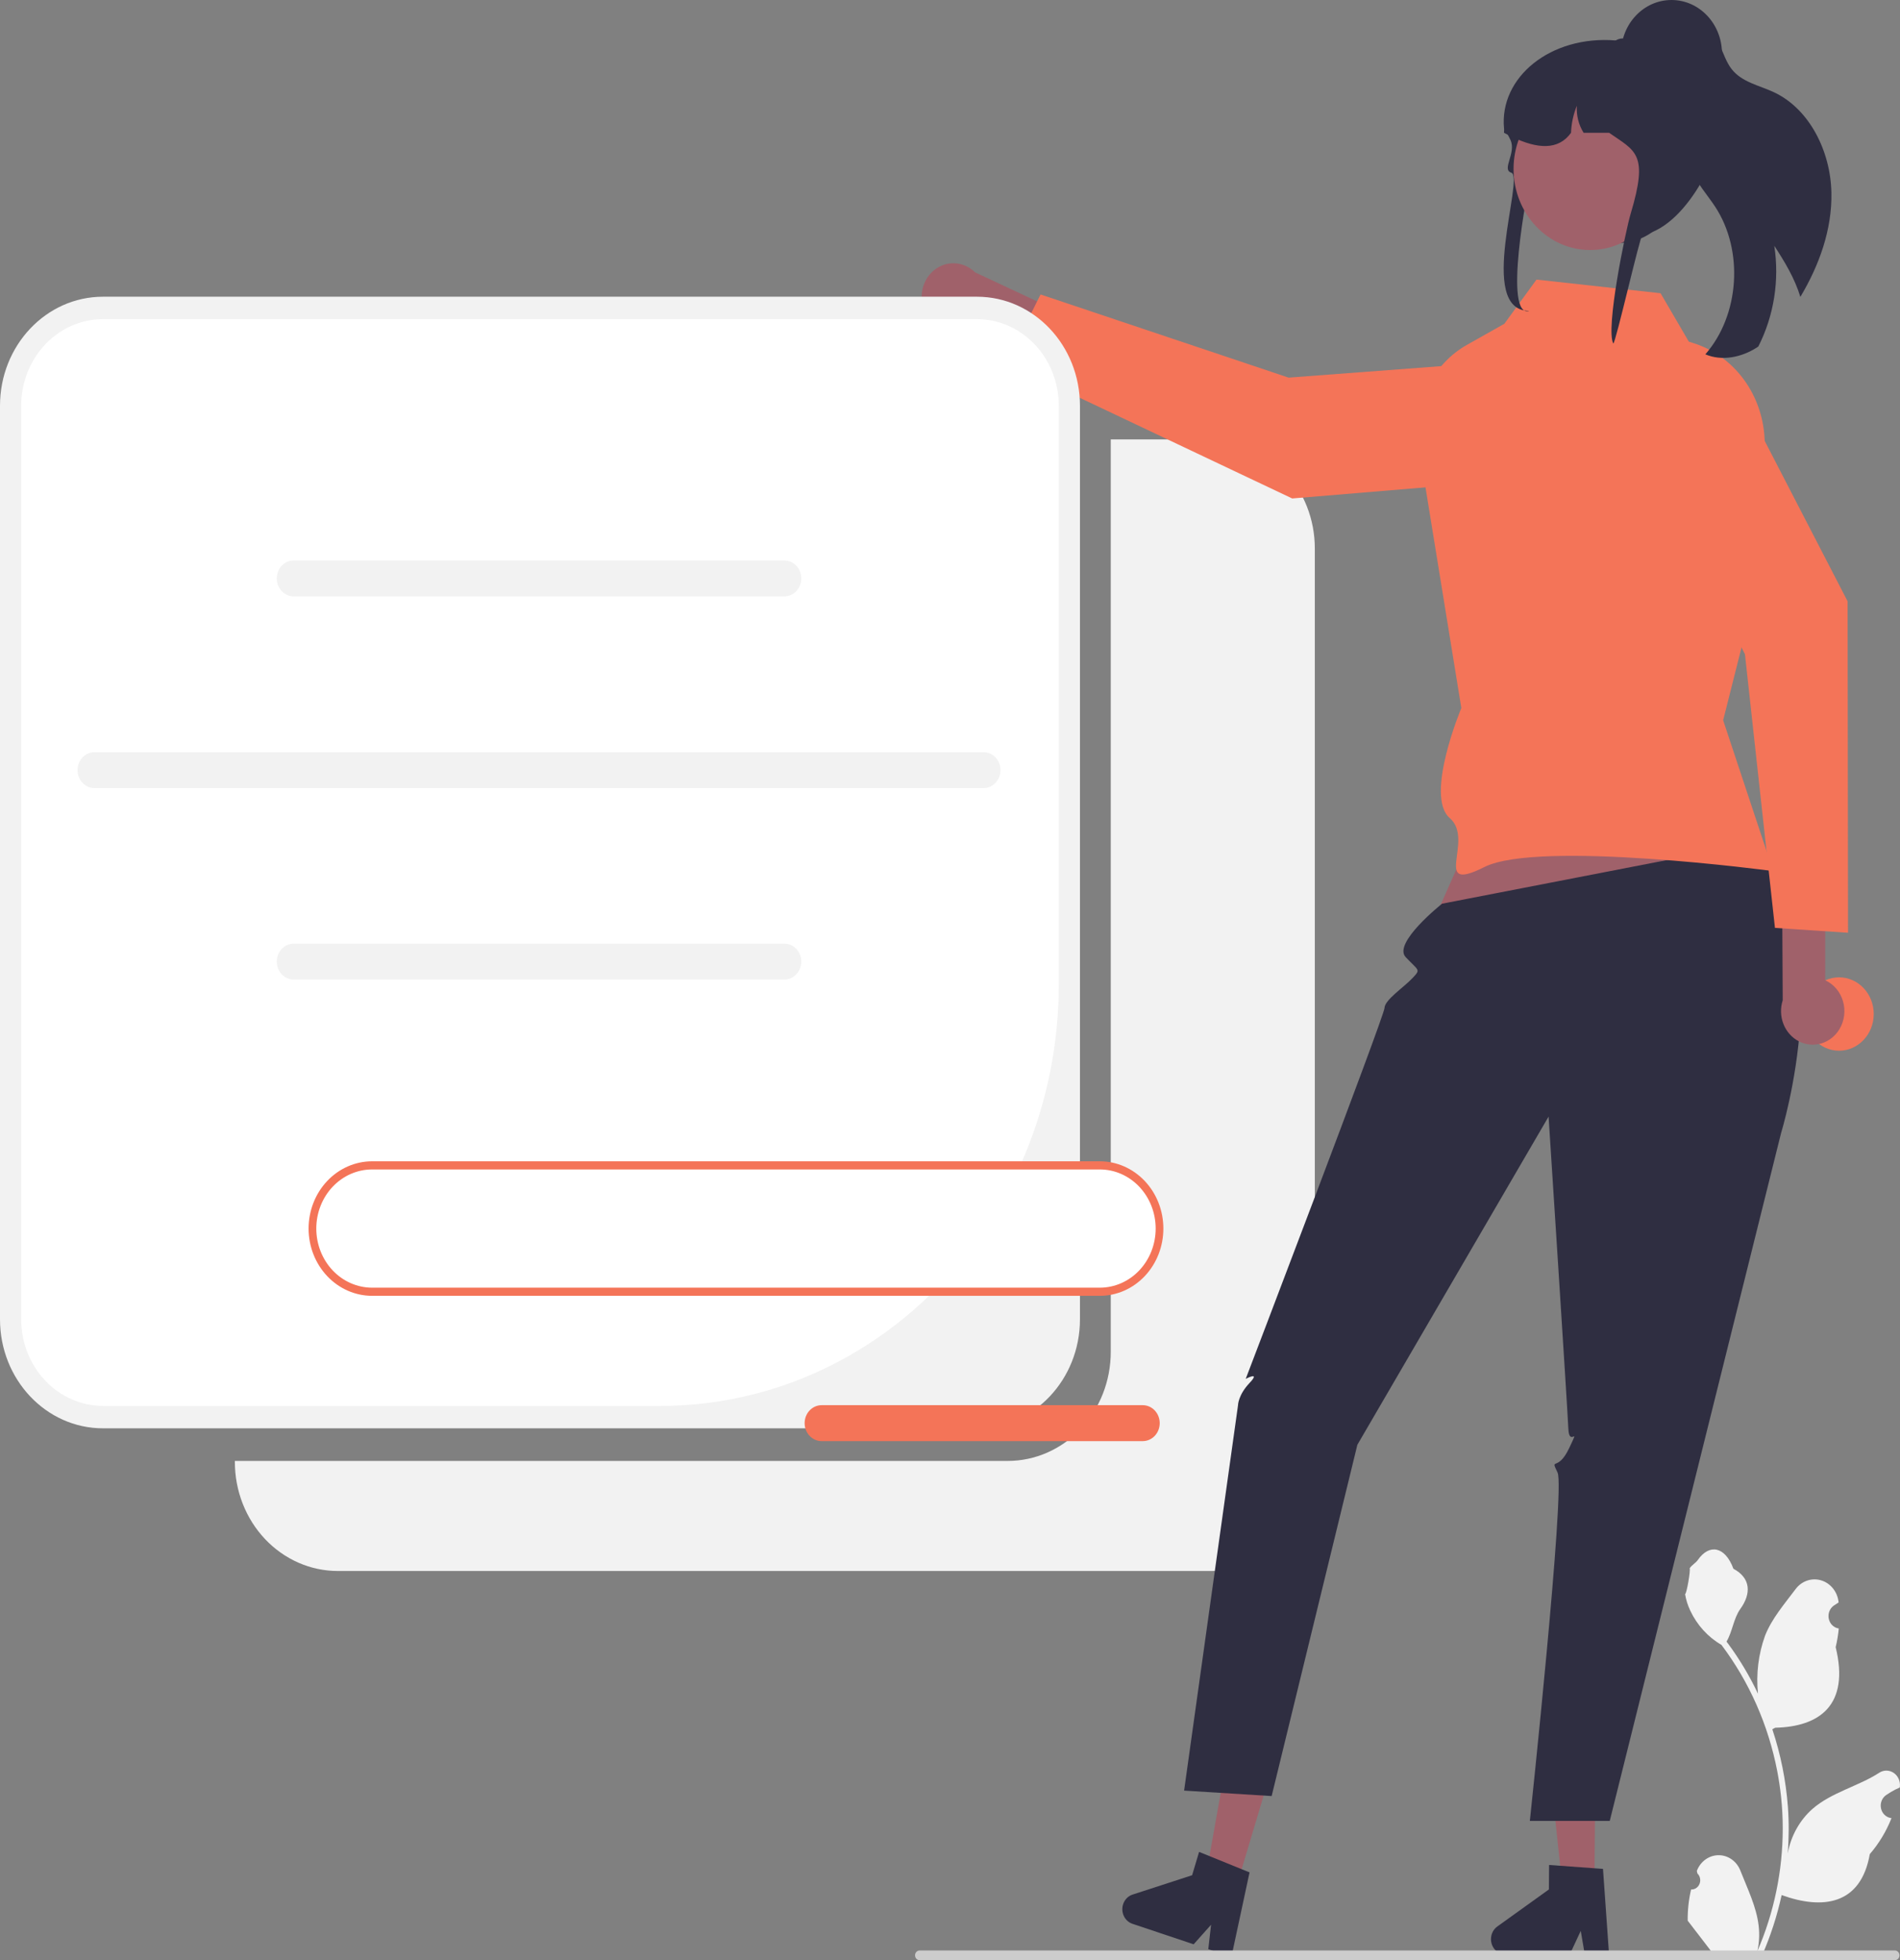 <svg width="568" height="586" viewBox="0 0 568 586" fill="none" xmlns="http://www.w3.org/2000/svg">
<rect x="0" y="0" width="568" height="586" fill="#808080" stroke="none"/>
<g clip-path="url(#clip0_257_887)">
<path d="M362.279 131.36H332.057V404.157C332.057 408.437 331.261 412.675 329.714 416.63C328.167 420.584 325.9 424.177 323.041 427.203C320.182 430.23 316.789 432.631 313.054 434.269C309.319 435.906 305.316 436.75 301.273 436.75H70.214V437.061C70.214 441.341 71.011 445.58 72.558 449.534C74.105 453.488 76.372 457.081 79.231 460.108C82.089 463.134 85.483 465.535 89.218 467.173C92.953 468.811 96.956 469.654 100.998 469.654H362.279C366.322 469.654 370.325 468.811 374.06 467.173C377.795 465.535 381.188 463.134 384.047 460.108C386.905 457.081 389.173 453.488 390.72 449.534C392.267 445.58 393.063 441.341 393.063 437.061V163.952C393.063 155.308 389.82 147.018 384.047 140.906C378.274 134.794 370.444 131.36 362.279 131.36Z" fill="#F2F2F2"/>
<path d="M505.545 564.877C506.08 564.903 506.61 564.754 507.063 564.451C507.515 564.147 507.869 563.704 508.075 563.181C508.282 562.658 508.332 562.08 508.218 561.526C508.104 560.972 507.832 560.468 507.438 560.083L507.26 559.33C507.283 559.269 507.307 559.209 507.331 559.149C507.87 557.801 508.773 556.652 509.927 555.846C511.081 555.04 512.434 554.612 513.816 554.618C515.199 554.623 516.549 555.061 517.697 555.876C518.845 556.692 519.741 557.848 520.27 559.2C522.386 564.596 525.081 570.002 525.744 575.708C526.036 578.23 525.913 580.787 525.38 583.265C530.351 571.785 532.932 559.307 532.948 546.679C532.949 543.51 532.783 540.343 532.45 537.194C532.175 534.612 531.793 532.049 531.305 529.504C528.641 515.694 522.921 502.751 514.615 491.737C510.595 489.415 507.343 485.843 505.299 481.505C504.559 479.945 504.036 478.28 503.746 476.561C504.199 476.624 505.456 469.312 505.114 468.863C505.746 467.848 506.877 467.343 507.567 466.352C511 461.425 515.729 462.285 518.198 468.981C523.473 471.8 523.524 476.474 520.287 480.969C518.228 483.829 517.946 487.699 516.139 490.761C516.325 491.013 516.518 491.257 516.704 491.509C520.102 496.134 523.063 501.101 525.545 506.339C524.941 500.471 525.662 494.536 527.647 489.022C529.66 483.882 533.431 479.553 536.753 475.11C537.631 473.917 538.824 473.026 540.181 472.55C541.538 472.074 542.997 472.035 544.375 472.437C545.753 472.839 546.987 473.665 547.922 474.809C548.856 475.954 549.45 477.366 549.626 478.868C549.633 478.933 549.64 478.999 549.646 479.064C549.153 479.359 548.67 479.672 548.197 480.003C547.604 480.423 547.144 481.022 546.878 481.724C546.612 482.425 546.552 483.195 546.706 483.933C546.861 484.671 547.222 485.343 547.743 485.859C548.264 486.376 548.92 486.714 549.626 486.829L549.698 486.841C549.522 488.724 549.212 490.589 548.769 492.422C553.03 509.868 543.831 516.223 530.696 516.508C530.406 516.665 530.123 516.823 529.833 516.973C532.327 524.456 533.892 532.251 534.487 540.161C534.824 544.828 534.804 549.516 534.428 554.18L534.45 554.015C535.402 548.829 538.015 544.15 541.847 540.767C547.54 535.816 555.583 533.993 561.724 530.013C562.377 529.57 563.136 529.333 563.911 529.331C564.687 529.329 565.447 529.562 566.102 530.002C566.756 530.442 567.278 531.072 567.606 531.816C567.934 532.56 568.055 533.388 567.953 534.202L567.927 534.376C567.012 534.771 566.121 535.226 565.259 535.738C564.765 536.032 564.282 536.345 563.81 536.676C563.216 537.096 562.756 537.696 562.49 538.397C562.224 539.099 562.164 539.869 562.319 540.607C562.473 541.344 562.835 542.016 563.356 542.533C563.877 543.049 564.533 543.388 565.238 543.503L565.311 543.514C565.363 543.522 565.407 543.53 565.459 543.538C563.895 547.493 561.7 551.132 558.969 554.298C556.305 569.528 544.862 570.973 532.621 566.538H532.614C531.271 572.717 529.325 578.731 526.807 584.485H506.065C505.991 584.241 505.924 583.989 505.857 583.745C507.777 583.872 509.704 583.751 511.596 583.383C510.057 581.383 508.519 579.368 506.98 577.369C506.945 577.332 506.913 577.292 506.883 577.251C506.102 576.228 505.314 575.212 504.534 574.189L504.533 574.188C504.492 571.051 504.832 567.921 505.545 564.877Z" fill="#F2F2F2"/>
<path d="M277.087 94.252C277.844 95.467 278.842 96.493 280.01 97.259C281.179 98.026 282.491 98.514 283.855 98.691C285.22 98.868 286.605 98.729 287.913 98.284C289.222 97.838 290.424 97.097 291.436 96.112L334.56 116.71L342.874 105.482L291.486 81.413C289.792 79.734 287.576 78.77 285.256 78.705C282.936 78.64 280.675 79.479 278.9 81.061C277.125 82.644 275.96 84.861 275.626 87.292C275.292 89.723 275.812 92.2 277.087 94.252Z" fill="#A0616A"/>
<path d="M462.157 107.097L466.434 132.758C466.634 133.955 466.595 135.183 466.319 136.363C466.044 137.543 465.539 138.649 464.836 139.611C464.133 140.572 463.248 141.367 462.238 141.945C461.227 142.522 460.114 142.87 458.97 142.965L386.294 149.016L300.866 108.537L311.069 88.03L385.228 112.894L462.157 107.097Z" fill="#F47458"/>
<path d="M292.065 88.706H30.784C13.782 88.706 0 103.298 0 121.299V394.408C0 412.408 13.782 427 30.784 427H292.065C309.066 427 322.849 412.408 322.849 394.408V121.299C322.849 103.298 309.066 88.706 292.065 88.706Z" fill="#F2F2F2"/>
<path d="M30.784 95.409C27.573 95.409 24.393 96.079 21.426 97.379C18.46 98.681 15.764 100.588 13.493 102.992C11.223 105.396 9.421 108.25 8.192 111.391C6.964 114.532 6.331 117.899 6.331 121.299V394.408C6.331 401.274 8.907 407.859 13.493 412.715C18.079 417.57 24.299 420.298 30.784 420.298H197.54C213.165 420.298 228.636 417.039 243.071 410.709C257.506 404.378 270.622 395.1 281.67 383.402C292.718 371.705 301.482 357.819 307.461 342.535C313.441 327.252 316.518 310.872 316.518 294.33V121.299C316.518 117.899 315.885 114.532 314.657 111.391C313.428 108.25 311.626 105.396 309.356 102.992C307.085 100.588 304.389 98.681 301.423 97.379C298.456 96.079 295.276 95.409 292.065 95.409H30.784Z" fill="white"/>
<path d="M234.465 178.293H87.813C86.467 178.293 85.177 177.727 84.225 176.719C83.274 175.712 82.739 174.346 82.739 172.921C82.739 171.496 83.274 170.13 84.225 169.122C85.177 168.115 86.467 167.549 87.813 167.549H234.465C235.81 167.549 237.101 168.115 238.052 169.122C239.004 170.13 239.539 171.496 239.539 172.921C239.539 174.346 239.004 175.712 238.052 176.719C237.101 177.727 235.81 178.293 234.465 178.293Z" fill="#F2F2F2"/>
<path d="M234.465 292.849H87.813C86.467 292.849 85.177 292.283 84.225 291.275C83.274 290.268 82.739 288.901 82.739 287.477C82.739 286.052 83.274 284.686 84.225 283.678C85.177 282.671 86.467 282.105 87.813 282.105H234.465C235.81 282.105 237.101 282.671 238.052 283.678C239.004 284.686 239.539 286.052 239.539 287.477C239.539 288.901 239.004 290.268 238.052 291.275C237.101 292.283 235.81 292.849 234.465 292.849Z" fill="#F2F2F2"/>
<path d="M294.017 235.608H28.261C26.915 235.608 25.625 235.042 24.673 234.035C23.722 233.027 23.187 231.661 23.187 230.236C23.187 228.812 23.722 227.445 24.673 226.438C25.625 225.43 26.915 224.864 28.261 224.864H294.017C295.362 224.864 296.653 225.43 297.604 226.438C298.556 227.445 299.09 228.812 299.09 230.236C299.09 231.661 298.556 233.027 297.604 234.035C296.653 235.042 295.362 235.608 294.017 235.608Z" fill="#F2F2F2"/>
<path d="M452.975 220.2L426.501 279.915L528.343 268.994L507.084 211.669L452.975 220.2Z" fill="#A0616A"/>
<path d="M476.652 563.42L466.996 563.334L462.722 522.982L476.972 523.11L476.652 563.42Z" fill="#A0616A"/>
<path d="M445.723 579.676C445.715 580.888 446.16 582.054 446.963 582.918C447.765 583.783 448.859 584.275 450.003 584.287L469.201 584.456L472.562 577.244L473.797 584.493L481.04 584.563L479.211 558.706L476.691 558.529L466.411 557.779L463.095 557.543L463.037 564.859L447.615 575.934C447.037 576.349 446.563 576.907 446.234 577.558C445.904 578.21 445.729 578.937 445.723 579.676Z" fill="#2F2E41"/>
<path d="M369.794 563.466L360.588 560.379L367.7 520.48L381.287 525.034L369.794 563.466Z" fill="#A0616A"/>
<path d="M335.719 569.384C335.375 570.54 335.478 571.793 336.005 572.869C336.532 573.944 337.44 574.755 338.531 575.122L356.835 581.256L362.049 575.408L361.217 582.721L368.122 585.041L373.549 559.757L371.189 558.803L361.571 554.888L358.466 553.632L356.381 560.607L338.566 566.395C337.899 566.612 337.291 566.998 336.795 567.518C336.299 568.039 335.93 568.679 335.719 569.384Z" fill="#2F2E41"/>
<path d="M523.704 252.201L431.105 270.166C431.105 270.166 416.253 281.928 420.226 286.141C424.199 290.353 424.815 289.701 422.205 292.465C419.595 295.228 413.951 298.923 413.895 301.341C413.84 303.759 372.402 412.221 372.402 412.221C372.402 412.221 377.006 409.784 373.553 413.44C370.1 417.096 370.1 420.117 370.1 420.117L353.985 535.308L380.156 536.939L405.782 431.922L462.943 333.813C462.943 333.813 468.614 421.301 468.852 427.12C469.09 432.939 472.543 425.627 469.09 432.939C465.637 440.251 463.335 435.376 465.637 440.251C467.939 445.126 457.344 544.369 457.344 544.369H481.232L532.465 338.666C532.465 338.666 550.693 279.858 523.704 252.201Z" fill="#2F2E41"/>
<path d="M496.426 87.665L459.333 83.585L449.723 96.794L438.528 103.107C433.79 105.779 429.88 109.839 427.264 114.801C424.648 119.764 423.437 125.419 423.777 131.091L436.861 211.669C436.861 211.669 425.809 238.016 433.407 244.573C441.006 251.131 427.533 267.371 443.767 259.197C460.001 251.024 530.096 260.416 530.096 260.416L515.132 215.325L526.311 171.017L527.541 133.865C527.771 126.923 525.825 120.095 522.007 114.446C518.188 108.796 512.712 104.643 506.431 102.634L504.868 102.134L496.426 87.665Z" fill="#F47458"/>
<path d="M547.492 57.559C547.735 68.628 543.827 79.346 538.214 88.76C536.547 83.264 533.548 78.262 530.422 73.494C531.998 83.809 530.319 94.387 525.645 103.59C525.48 103.715 525.309 103.831 525.133 103.937C520.558 106.851 514.758 108.031 509.808 105.927C520.034 94.256 521.336 74.919 512.762 61.828C510.335 58.114 507.196 54.828 505.692 50.601C503.318 43.856 505.6 36.43 507.04 29.398C508.386 22.853 508.621 15.065 504.474 10.268C504.917 9.598 505.52 9.064 506.222 8.722C506.924 8.38 507.699 8.242 508.468 8.321C511.025 8.703 512.887 11.056 514.072 13.48C515.257 15.904 516.039 18.59 517.691 20.683C520.751 24.601 525.961 25.527 530.351 27.592C540.984 32.607 547.237 45.241 547.492 57.559Z" fill="#2F2E41"/>
<path d="M273.549 584.55C273.548 584.74 273.583 584.929 273.652 585.105C273.721 585.282 273.822 585.442 273.949 585.577C274.076 585.711 274.227 585.818 274.394 585.891C274.56 585.963 274.739 586.001 274.919 586H566.469C566.832 586 567.181 585.847 567.437 585.575C567.694 585.303 567.839 584.934 567.839 584.55C567.839 584.165 567.694 583.796 567.437 583.524C567.181 583.252 566.832 583.1 566.469 583.1H274.919C274.739 583.099 274.56 583.136 274.394 583.209C274.227 583.281 274.076 583.388 273.949 583.523C273.822 583.658 273.721 583.818 273.652 583.994C273.583 584.17 273.548 584.359 273.549 584.55Z" fill="#CCCCCC"/>
<path d="M549.787 314.112C555.509 314.112 560.147 309.201 560.147 303.144C560.147 297.086 555.509 292.176 549.787 292.176C544.066 292.176 539.428 297.086 539.428 303.144C539.428 309.201 544.066 314.112 549.787 314.112Z" fill="#F47458"/>
<path d="M457.988 51.23C458.596 48.978 454.408 62.742 456.429 62.99C465.633 64.108 478.269 69.928 484.68 72.644C484.968 72.608 485.257 72.573 485.537 72.528C486.225 72.448 486.896 72.333 487.558 72.2C502.486 69.21 508.226 44.932 508.226 44.71C508.226 43.618 505.752 13.642 501.855 13.198C500.831 13.081 499.802 13.022 498.772 13.021H489.101C487.1 12.564 485.071 12.253 483.03 12.089H483.013C463.542 10.519 448.19 23.083 449.625 38.372C449.634 38.39 449.651 38.408 449.659 38.425C450.075 39.082 450.44 39.703 450.763 40.298C451.077 40.857 451.34 41.389 451.57 41.895C453.344 45.799 448.782 50.712 451.807 51.629C455.83 52.849 441.226 92.934 457.15 92.934C449.405 95.266 456.312 57.441 457.988 51.23Z" fill="#2F2E41"/>
<path d="M475.369 74.75C488.016 74.75 498.268 63.896 498.268 50.506C498.268 37.117 488.016 26.262 475.369 26.262C462.723 26.262 452.471 37.117 452.471 50.506C452.471 63.896 462.723 74.75 475.369 74.75Z" fill="#A0616A"/>
<path d="M449.625 39.694C450.007 39.907 450.381 40.102 450.763 40.297C451.162 40.502 451.561 40.706 451.96 40.892C459.628 44.575 465.869 44.983 469.656 39.694C469.757 36.911 470.348 34.173 471.397 31.619C471.211 34.473 471.922 37.312 473.417 39.694H481.043C488.897 45.213 492.93 45.79 487.479 63.909C485.959 68.958 479.915 98.338 482.293 102.695C482.981 102.615 490.298 70.435 490.96 70.302C505.888 67.312 515.373 41.274 514.158 39.801C514.164 35.612 513.255 31.479 511.501 27.724C509.282 22.967 505.822 18.983 501.532 16.242C498.975 14.929 496.308 13.869 493.567 13.074C493.499 13.056 493.44 13.039 493.372 13.021C492.531 12.781 491.674 12.559 490.816 12.373C489.044 11.977 487.252 11.69 485.449 11.512C485.322 11.504 485.195 11.495 485.076 11.495C484.356 11.496 483.65 11.702 483.03 12.089C483.021 12.089 483.021 12.098 483.013 12.098C482.57 12.372 482.183 12.737 481.875 13.172C481.332 13.903 481.039 14.806 481.043 15.736H472.551C472.237 15.736 471.923 15.745 471.609 15.763C465.942 15.968 460.551 18.404 456.491 22.596C452.431 26.788 449.995 32.432 449.659 38.425C449.633 38.851 449.625 39.268 449.625 39.694Z" fill="#2F2E41"/>
<path d="M499.691 31.944C508.023 31.944 514.777 24.793 514.777 15.972C514.777 7.151 508.023 0 499.691 0C491.36 0 484.605 7.151 484.605 15.972C484.605 24.793 491.36 31.944 499.691 31.944Z" fill="#2F2E41"/>
<path d="M549.904 307.667C550.64 306.437 551.115 305.053 551.297 303.611C551.478 302.168 551.361 300.701 550.954 299.31C550.548 297.92 549.86 296.64 548.94 295.558C548.02 294.477 546.889 293.62 545.626 293.047L545.7 242.958L532.619 239.529L532.942 299.022C532.189 301.346 532.267 303.881 533.162 306.148C534.056 308.415 535.705 310.255 537.796 311.321C539.887 312.387 542.274 312.603 544.506 311.93C546.737 311.256 548.658 309.739 549.904 307.667Z" fill="#A0616A"/>
<path d="M485.127 123.668L505.482 109.022C506.432 108.338 507.506 107.873 508.636 107.655C509.765 107.437 510.926 107.472 512.042 107.757C513.158 108.042 514.206 108.57 515.117 109.309C516.029 110.048 516.785 110.981 517.336 112.047L552.332 179.756L552.466 278.847L530.617 277.397L521.648 195.588L485.127 123.668Z" fill="#F47458"/>
<path d="M328.793 348.393H111.244C106.512 348.393 101.974 350.383 98.628 353.926C95.282 357.468 93.403 362.273 93.403 367.283C93.403 372.293 95.282 377.097 98.628 380.64C101.974 384.182 106.512 386.172 111.244 386.172H328.793C333.525 386.172 338.063 384.182 341.409 380.64C344.755 377.097 346.635 372.293 346.635 367.283C346.635 362.273 344.755 357.468 341.409 353.926C338.063 350.383 333.525 348.393 328.793 348.393Z" fill="white"/>
<path d="M328.793 387.391H111.244C106.207 387.391 101.376 385.272 97.815 381.501C94.253 377.73 92.252 372.616 92.252 367.283C92.252 361.95 94.253 356.835 97.815 353.064C101.376 349.293 106.207 347.175 111.244 347.175H328.793C333.83 347.175 338.661 349.293 342.223 353.064C345.785 356.835 347.786 361.95 347.786 367.283C347.786 372.616 345.785 377.73 342.223 381.501C338.661 385.272 333.83 387.391 328.793 387.391ZM111.244 349.612C106.818 349.612 102.573 351.474 99.442 354.788C96.312 358.102 94.554 362.596 94.554 367.283C94.554 371.969 96.312 376.464 99.442 379.778C102.573 383.092 106.818 384.954 111.244 384.954H328.793C333.22 384.954 337.465 383.092 340.595 379.778C343.725 376.464 345.484 371.969 345.484 367.283C345.484 362.596 343.725 358.102 340.595 354.788C337.465 351.474 333.22 349.612 328.793 349.612H111.244Z" fill="#F47458"/>
<path d="M341.621 430.828H245.616C244.27 430.828 242.98 430.262 242.028 429.255C241.077 428.247 240.542 426.881 240.542 425.456C240.542 424.031 241.077 422.665 242.028 421.658C242.98 420.65 244.27 420.084 245.616 420.084H341.621C342.967 420.084 344.257 420.65 345.209 421.658C346.16 422.665 346.695 424.031 346.695 425.456C346.695 426.881 346.16 428.247 345.209 429.255C344.257 430.262 342.967 430.828 341.621 430.828Z" fill="#F47458"/>
</g>
<defs>
<clipPath id="clip0_257_887">
<rect width="568" height="586" fill="white"/>
</clipPath>
</defs>
</svg>
